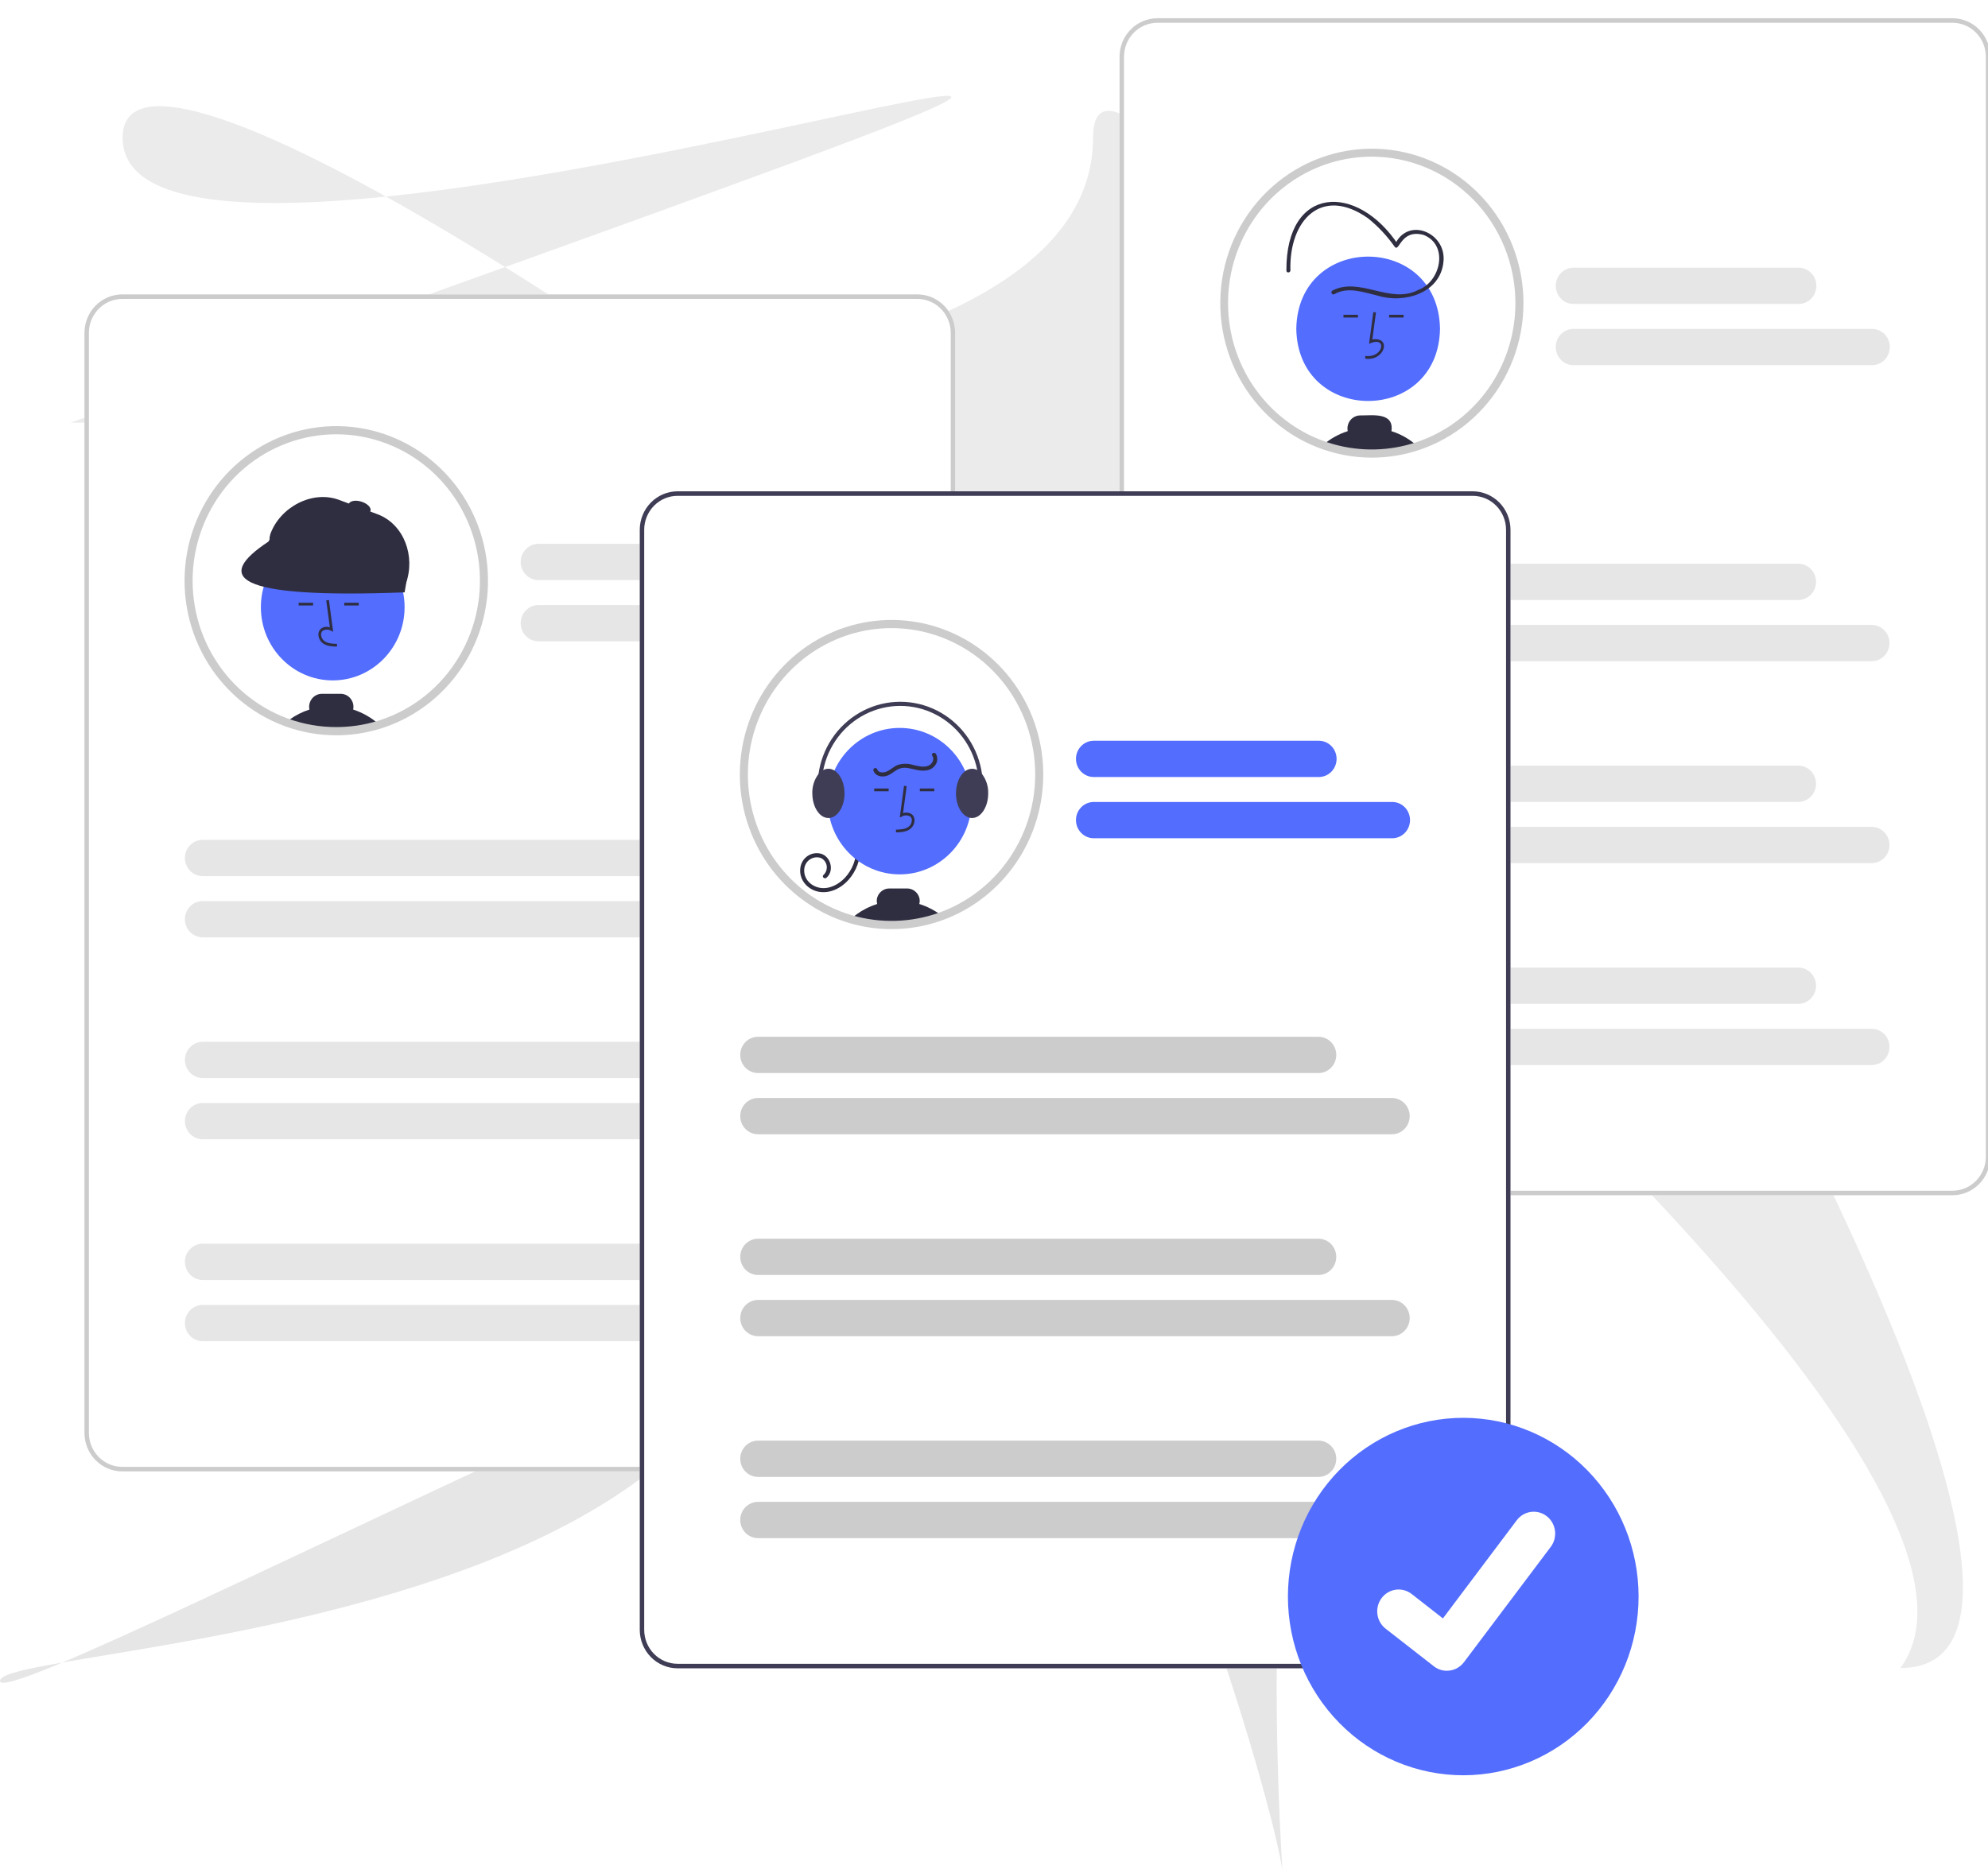 <svg width="871" height="821" viewBox="0 0 871 821" fill="none" xmlns="http://www.w3.org/2000/svg">
<path d="M478.896 60.349C478.896 176.894 179.225 185.229 31 185.229C885.593 -120.612 53.727 176.894 53.727 60.349C53.727 -56.196 929.147 599.761 832.622 731C980.847 731 478.896 -56.196 478.896 60.349Z" fill="#EBEBEB"/>
<path d="M-6.84777e-06 736.621C-6.84777e-06 717.86 494.252 715.862 288.353 409C457.872 409 561.931 802.239 561.931 821C529.521 281.633 814.537 460.849 736.372 449.904C566.853 449.904 -6.84777e-06 755.382 -6.84777e-06 736.621Z" fill="#E6E6E6"/>
<g clip-path="url(#clip0)" filter="url(#filter0_di)">
<path d="M391.947 636.829H43.544C39.158 636.824 34.953 635.045 31.851 631.884C28.75 628.723 27.005 624.436 27 619.966V137.88C27.005 133.41 28.75 129.123 31.851 125.962C34.953 122.801 39.158 121.022 43.544 121.017H391.947C396.334 121.022 400.539 122.801 403.641 125.962C406.742 129.123 408.487 133.41 408.492 137.88V619.966C408.487 624.436 406.742 628.723 403.641 631.884C400.539 635.045 396.334 636.824 391.947 636.829V636.829Z" fill="white"/>
<path d="M202.04 246.481C202.04 260.404 197.719 273.971 189.694 285.239C181.67 296.506 170.355 304.898 157.367 309.212C156.979 309.338 156.59 309.464 156.196 309.584C154.514 310.111 152.808 310.561 151.072 310.945C147.932 311.639 144.744 312.09 141.536 312.294C140.143 312.39 138.741 312.438 137.33 312.438C130.045 312.445 122.811 311.196 115.935 308.744C115.735 308.672 115.535 308.6 115.341 308.528C104.2 304.427 94.376 297.287 86.942 287.888C79.507 278.488 74.746 267.189 73.178 255.221C71.61 243.253 73.294 231.077 78.048 220.017C82.801 208.958 90.442 199.441 100.136 192.503C109.831 185.565 121.208 181.472 133.028 180.671C144.847 179.869 156.656 182.389 167.167 187.957C177.678 193.525 186.488 201.926 192.637 212.246C198.786 222.565 202.039 234.408 202.04 246.481V246.481Z" fill="white"/>
<path d="M135.78 290.18C153.168 290.18 167.264 275.813 167.264 258.09C167.264 240.367 153.168 226 135.78 226C118.392 226 104.297 240.367 104.297 258.09C104.297 275.813 118.392 290.18 135.78 290.18Z" fill="#536DFE"/>
<path d="M137.618 275.38L137.651 274.181C135.462 274.119 133.532 273.979 132.082 272.899C131.671 272.576 131.333 272.166 131.092 271.697C130.85 271.229 130.71 270.712 130.682 270.184C130.656 269.861 130.704 269.536 130.822 269.235C130.939 268.934 131.123 268.665 131.36 268.448C131.908 268.11 132.535 267.928 133.175 267.922C133.816 267.917 134.446 268.087 135 268.416L135.973 268.87L134.107 254.965L132.941 255.128L134.529 266.956C133.879 266.711 133.179 266.634 132.493 266.735C131.806 266.836 131.156 267.11 130.6 267.533C130.227 267.865 129.933 268.281 129.743 268.749C129.554 269.216 129.472 269.721 129.506 270.226C129.54 270.936 129.727 271.63 130.052 272.259C130.377 272.888 130.833 273.437 131.388 273.868C133.251 275.255 135.673 275.324 137.618 275.38Z" fill="#2F2E41"/>
<path d="M127.176 256.148H120.84V257.347H127.176V256.148Z" fill="#2F2E41"/>
<path d="M147.177 256.148H140.841V257.347H147.177V256.148Z" fill="#2F2E41"/>
<path d="M144.725 302.952C144.808 302.558 144.852 302.156 144.854 301.753C144.852 300.243 144.263 298.795 143.215 297.728C142.167 296.66 140.747 296.059 139.266 296.057H131.03C129.548 296.058 128.128 296.659 127.08 297.726C126.032 298.794 125.443 300.243 125.442 301.753C125.441 302.158 125.485 302.562 125.571 302.958C122.462 303.956 119.523 305.439 116.859 307.353C116.341 307.719 115.829 308.115 115.341 308.528C115.535 308.6 115.735 308.672 115.935 308.744C122.811 311.196 130.045 312.445 137.33 312.438C138.742 312.438 140.144 312.39 141.536 312.294C144.744 312.09 147.932 311.639 151.072 310.945C152.808 310.561 154.514 310.111 156.196 309.584C152.868 306.582 148.96 304.324 144.725 302.952V302.952Z" fill="#2F2E41"/>
<path d="M143.666 311.532C142.903 311.59 142.168 311.853 141.537 312.294C144.744 312.09 147.932 311.639 151.072 310.945L143.666 311.532Z" fill="#2F2E41"/>
<path d="M164.334 250.467L109.64 230.073C109.054 229.854 108.577 229.407 108.314 228.83C108.052 228.253 108.024 227.594 108.239 226.996L108.424 226.105C112.695 214.204 126.853 206.714 138.529 211.067L155.36 217.343C167.036 221.697 172.11 235.789 167.839 247.69L167.352 249.038C167.138 249.636 166.699 250.122 166.133 250.39C165.567 250.658 164.92 250.685 164.334 250.467V250.467Z" fill="#2F2E41"/>
<path d="M167.28 251.598C91.048 254.465 84.387 244.702 107.614 229.35L112.542 220.109L169.015 241.095L167.28 251.598Z" fill="#2F2E41"/>
<path d="M152.332 215.879C152.753 214.452 150.95 212.639 148.306 211.828C145.661 211.018 143.176 211.518 142.755 212.945C142.334 214.372 144.137 216.186 146.782 216.996C149.426 217.807 151.911 217.307 152.332 215.879Z" fill="#2F2E41"/>
<path d="M137.33 314.237C129.847 314.245 122.415 312.962 115.352 310.442L114.738 310.219C99.941 304.769 87.521 294.146 79.686 280.24C71.851 266.335 69.109 250.047 71.947 234.274C74.785 218.502 83.019 204.266 95.186 194.099C107.353 183.933 122.663 178.494 138.393 178.75C154.124 179.007 169.256 184.942 181.097 195.5C192.939 206.058 200.722 220.555 203.064 236.412C205.406 252.269 202.154 268.459 193.887 282.102C185.619 295.745 172.872 305.958 157.913 310.923C157.494 311.058 157.101 311.186 156.701 311.307C155.03 311.831 153.258 312.302 151.446 312.702C148.218 313.416 144.942 313.879 141.645 314.089C140.229 314.187 138.773 314.237 137.33 314.237ZM137.33 182.324C122.519 182.326 108.182 187.651 96.841 197.363C85.501 207.076 77.884 220.552 75.329 235.423C72.775 250.294 75.446 265.607 82.874 278.669C90.302 291.731 102.01 301.705 115.94 306.836L116.523 307.048C123.21 309.433 130.246 310.647 137.33 310.639C138.694 310.639 140.069 310.592 141.417 310.499C144.539 310.301 147.642 309.862 150.699 309.187C152.412 308.808 154.087 308.363 155.677 307.865C156.071 307.745 156.445 307.623 156.818 307.502C171.066 302.772 183.192 293.017 191.015 279.99C198.838 266.963 201.846 251.519 199.497 236.434C197.149 221.349 189.598 207.613 178.203 197.695C166.808 187.776 152.315 182.326 137.33 182.324V182.324Z" fill="#CCCCCC"/>
<path d="M391.947 636.829H43.544C39.158 636.824 34.953 635.045 31.851 631.884C28.75 628.723 27.005 624.436 27 619.966V137.88C27.005 133.41 28.75 129.123 31.851 125.962C34.953 122.801 39.158 121.022 43.544 121.017H391.947C396.334 121.022 400.539 122.801 403.641 125.962C406.742 129.123 408.487 133.41 408.492 137.88V619.966C408.487 624.436 406.742 628.723 403.641 631.884C400.539 635.045 396.334 636.824 391.947 636.829V636.829ZM43.544 123.001C39.674 123.006 35.964 124.575 33.227 127.364C30.49 130.154 28.951 133.936 28.946 137.88V619.966C28.951 623.91 30.49 627.692 33.227 630.482C35.964 633.271 39.674 634.84 43.544 634.845H391.947C395.818 634.84 399.528 633.271 402.265 630.482C405.002 627.692 406.541 623.91 406.545 619.966V137.88C406.541 133.936 405.002 130.154 402.265 127.364C399.528 124.575 395.818 123.006 391.947 123.001H43.544Z" fill="#CCCCCC"/>
<path d="M324.501 246.225H225.915C223.848 246.222 221.867 245.383 220.406 243.893C218.945 242.402 218.125 240.382 218.125 238.275C218.125 236.168 218.945 234.148 220.406 232.657C221.867 231.167 223.848 230.328 225.915 230.326H324.501C325.526 230.324 326.541 230.529 327.488 230.928C328.436 231.327 329.297 231.912 330.022 232.65C330.747 233.389 331.323 234.266 331.715 235.231C332.108 236.196 332.31 237.23 332.31 238.275C332.31 239.32 332.108 240.354 331.715 241.32C331.323 242.285 330.747 243.162 330.022 243.9C329.297 244.638 328.436 245.223 327.488 245.622C326.541 246.021 325.526 246.226 324.501 246.225V246.225Z" fill="#E6E6E6"/>
<path d="M356.673 273.054H225.915C223.848 273.052 221.867 272.213 220.406 270.723C218.945 269.232 218.125 267.212 218.125 265.105C218.125 262.998 218.945 260.978 220.406 259.487C221.867 257.997 223.848 257.158 225.915 257.155H356.673C358.74 257.158 360.721 257.997 362.181 259.487C363.642 260.978 364.462 262.998 364.462 265.105C364.462 267.212 363.642 269.232 362.181 270.723C360.721 272.213 358.74 273.052 356.673 273.054V273.054Z" fill="#E6E6E6"/>
<path d="M324.357 375.958H78.819C77.794 375.959 76.779 375.754 75.831 375.355C74.884 374.957 74.023 374.371 73.298 373.633C72.573 372.895 71.997 372.018 71.605 371.053C71.212 370.087 71.01 369.053 71.01 368.008C71.01 366.963 71.212 365.929 71.605 364.964C71.997 363.999 72.573 363.122 73.298 362.383C74.023 361.645 74.884 361.06 75.831 360.661C76.779 360.262 77.794 360.057 78.819 360.059H324.357C326.424 360.061 328.405 360.9 329.866 362.39C331.326 363.881 332.147 365.902 332.147 368.008C332.147 370.115 331.326 372.135 329.866 373.626C328.405 375.116 326.424 375.955 324.357 375.958V375.958Z" fill="#E6E6E6"/>
<path d="M356.529 402.788H78.819C77.794 402.789 76.779 402.584 75.831 402.185C74.884 401.786 74.023 401.201 73.298 400.463C72.573 399.724 71.997 398.847 71.605 397.882C71.212 396.917 71.01 395.883 71.01 394.838C71.01 393.793 71.212 392.759 71.605 391.794C71.997 390.828 72.573 389.952 73.298 389.213C74.023 388.475 74.884 387.89 75.831 387.491C76.779 387.092 77.794 386.887 78.819 386.888H356.529C357.554 386.887 358.57 387.092 359.517 387.491C360.464 387.89 361.325 388.475 362.05 389.213C362.776 389.952 363.351 390.828 363.744 391.794C364.136 392.759 364.338 393.793 364.338 394.838C364.338 395.883 364.136 396.917 363.744 397.882C363.351 398.847 362.776 399.724 362.05 400.463C361.325 401.201 360.464 401.786 359.517 402.185C358.57 402.584 357.554 402.789 356.529 402.788V402.788Z" fill="#E6E6E6"/>
<path d="M324.357 464.453H78.819C76.751 464.453 74.767 463.615 73.304 462.124C71.841 460.633 71.02 458.611 71.02 456.503C71.02 454.395 71.841 452.373 73.304 450.882C74.767 449.391 76.751 448.553 78.819 448.553H324.357C326.426 448.553 328.41 449.391 329.872 450.882C331.335 452.373 332.157 454.395 332.157 456.503C332.157 458.611 331.335 460.633 329.872 462.124C328.41 463.615 326.426 464.453 324.357 464.453V464.453Z" fill="#E6E6E6"/>
<path d="M356.529 491.282H78.819C76.751 491.282 74.767 490.445 73.304 488.954C71.841 487.463 71.02 485.441 71.02 483.333C71.02 481.224 71.841 479.202 73.304 477.712C74.767 476.221 76.751 475.383 78.819 475.383H356.529C358.598 475.383 360.582 476.221 362.044 477.712C363.507 479.202 364.329 481.224 364.329 483.333C364.329 485.441 363.507 487.463 362.044 488.954C360.582 490.445 358.598 491.282 356.529 491.282V491.282Z" fill="#E6E6E6"/>
<path d="M324.357 552.947H78.819C76.751 552.947 74.767 552.11 73.304 550.619C71.841 549.128 71.02 547.106 71.02 544.998C71.02 542.89 71.841 540.868 73.304 539.377C74.767 537.886 76.751 537.048 78.819 537.048H324.357C326.426 537.048 328.41 537.886 329.872 539.377C331.335 540.868 332.157 542.89 332.157 544.998C332.157 547.106 331.335 549.128 329.872 550.619C328.41 552.11 326.426 552.947 324.357 552.947V552.947Z" fill="#E6E6E6"/>
<path d="M356.529 579.777H78.819C76.751 579.777 74.767 578.94 73.304 577.449C71.841 575.958 71.02 573.936 71.02 571.828C71.02 569.719 71.841 567.697 73.304 566.206C74.767 564.716 76.751 563.878 78.819 563.878H356.529C358.598 563.878 360.582 564.716 362.044 566.206C363.507 567.697 364.329 569.719 364.329 571.828C364.329 573.936 363.507 575.958 362.044 577.449C360.582 578.94 358.598 579.777 356.529 579.777V579.777Z" fill="#E6E6E6"/>
<path d="M845.456 515.811L497.053 515.812C492.666 515.807 488.461 514.028 485.359 510.867C482.258 507.706 480.513 503.419 480.508 498.949L480.508 16.863C480.513 12.393 482.257 8.106 485.359 4.945C488.461 1.784 492.666 0.005 497.052 0L845.455 0C849.842 0.005 854.047 1.783 857.148 4.945C860.25 8.106 861.995 12.392 862 16.863L862 498.948C861.995 503.419 860.25 507.705 857.149 510.867C854.047 514.028 849.842 515.806 845.456 515.811V515.811Z" fill="white"/>
<path d="M845.456 515.811L497.053 515.812C492.666 515.807 488.461 514.028 485.359 510.867C482.258 507.706 480.513 503.419 480.508 498.949L480.508 16.863C480.513 12.393 482.257 8.106 485.359 4.945C488.461 1.784 492.666 0.005 497.052 0L845.455 0C849.842 0.005 854.047 1.783 857.148 4.945C860.25 8.106 861.995 12.392 862 16.863L862 498.948C861.995 503.419 860.25 507.705 857.149 510.867C854.047 514.028 849.842 515.806 845.456 515.811V515.811ZM497.052 1.984C493.182 1.989 489.471 3.558 486.735 6.347C483.998 9.137 482.459 12.918 482.454 16.863L482.455 498.949C482.459 502.893 483.998 506.675 486.735 509.465C489.472 512.254 493.182 513.823 497.053 513.828L845.456 513.827C849.326 513.823 853.036 512.254 855.773 509.465C858.51 506.675 860.049 502.893 860.054 498.948L860.053 16.863C860.049 12.918 858.509 9.136 855.773 6.347C853.036 3.557 849.326 1.988 845.455 1.984L497.052 1.984Z" fill="#CCCCCC"/>
<path d="M655.711 124.807C655.711 137.852 651.916 150.604 644.806 161.45C637.696 172.297 627.589 180.751 615.765 185.743C603.941 190.735 590.93 192.041 578.378 189.496C565.825 186.951 554.295 180.669 545.245 171.445C536.196 162.221 530.033 150.469 527.536 137.674C525.039 124.88 526.32 111.619 531.218 99.567C536.116 87.515 544.41 77.214 555.051 69.966C565.693 62.719 578.204 58.851 591.002 58.851C608.162 58.856 624.618 65.807 636.752 78.175C648.887 90.543 655.706 107.316 655.711 124.807V124.807Z" fill="white"/>
<path d="M620.909 136.093C620.203 178.275 558.643 178.269 557.942 136.091C558.649 93.91 620.209 93.917 620.909 136.093Z" fill="#536DFE"/>
<path d="M588.176 149.186L588.143 147.986C596.252 149.09 597.999 138.847 589.821 142.676L591.688 128.771L592.853 128.934L591.265 140.762C599.876 139.456 596.691 150.384 588.176 149.186Z" fill="#2F2E41"/>
<path d="M604.954 129.954H598.618V131.153H604.954V129.954Z" fill="#2F2E41"/>
<path d="M584.953 129.954H578.617V131.153H584.953V129.954Z" fill="#2F2E41"/>
<path d="M599.632 180.96C600.867 172.463 591.108 174.142 585.943 174.058C585.11 174.061 584.288 174.253 583.537 174.62C582.787 174.988 582.126 175.521 581.603 176.181C581.08 176.842 580.708 177.613 580.514 178.439C580.321 179.264 580.31 180.124 580.484 180.954C576.486 182.213 572.784 184.295 569.607 187.07C582.997 191.829 597.548 191.993 611.038 187.537C607.75 184.527 603.857 182.283 599.632 180.96Z" fill="#2F2E41"/>
<path d="M574.624 120.915C580.459 117.478 587.534 120.115 593.561 121.556C604.996 125.139 621.032 120.653 622.422 106.769C623.869 93.856 606.54 86.66 601.001 99.511L602.613 99.296C584.65 72.085 553.402 73.117 553.607 110.528C553.541 111.684 555.306 111.68 555.372 110.527C554.711 88.482 569.025 73.412 589.259 87.579C593.778 91.185 597.763 95.438 601.09 100.204C603.197 102.611 603.655 92.245 613.741 94.96C624.841 99.343 621.219 115.544 611.297 119.1C599.039 125.484 585.762 113.107 573.733 119.361C573.54 119.486 573.401 119.682 573.347 119.909C573.292 120.136 573.327 120.375 573.442 120.577C573.558 120.778 573.746 120.926 573.966 120.989C574.187 121.052 574.422 121.026 574.624 120.915V120.915Z" fill="#2F2E41"/>
<path d="M591.002 192.562C574.291 192.548 558.2 186.114 545.937 174.543C533.675 162.972 526.142 147.114 524.841 130.133C523.54 113.152 528.567 96.296 538.92 82.925C549.272 69.555 564.189 60.653 580.694 57.995C597.2 55.337 614.083 59.119 627.974 68.586C641.866 78.053 651.746 92.51 655.644 109.073C659.542 125.636 657.171 143.087 649.005 157.948C640.839 172.808 627.477 183.984 611.584 189.248C604.938 191.451 597.991 192.57 591.002 192.562ZM591.002 60.65C578.55 60.648 566.377 64.41 556.023 71.46C545.669 78.51 537.599 88.531 532.833 100.256C528.067 111.982 526.82 124.884 529.249 137.332C531.677 149.78 537.673 161.214 546.478 170.189C555.283 179.163 566.501 185.275 578.713 187.75C590.926 190.226 603.585 188.954 615.088 184.097C626.592 179.239 636.424 171.013 643.341 160.459C650.258 149.906 653.948 137.499 653.947 124.807C653.928 107.797 647.29 91.49 635.49 79.462C623.689 67.434 607.69 60.669 591.002 60.65V60.65Z" fill="#CCCCCC"/>
<path d="M778.009 125.207L679.423 125.207C677.354 125.207 675.37 124.37 673.908 122.879C672.445 121.388 671.623 119.366 671.623 117.258C671.623 115.149 672.445 113.127 673.908 111.637C675.37 110.146 677.354 109.308 679.423 109.308L778.009 109.308C780.077 109.308 782.061 110.146 783.524 111.637C784.986 113.127 785.808 115.149 785.808 117.258C785.808 119.366 784.986 121.388 783.524 122.879C782.061 124.37 780.077 125.207 778.009 125.207V125.207Z" fill="#E6E6E6"/>
<path d="M810.181 152.037L679.423 152.037C678.398 152.038 677.382 151.834 676.435 151.435C675.488 151.036 674.627 150.451 673.901 149.712C673.176 148.974 672.601 148.097 672.208 147.132C671.816 146.167 671.614 145.132 671.614 144.088C671.614 143.043 671.816 142.008 672.208 141.043C672.601 140.078 673.176 139.201 673.901 138.463C674.627 137.725 675.488 137.139 676.435 136.74C677.382 136.341 678.398 136.137 679.423 136.138L810.181 136.138C812.249 136.138 814.233 136.975 815.696 138.466C817.158 139.957 817.98 141.979 817.98 144.087C817.98 146.196 817.158 148.218 815.696 149.709C814.233 151.2 812.249 152.037 810.181 152.037Z" fill="#E6E6E6"/>
<path d="M777.865 254.94L532.327 254.941C530.26 254.938 528.279 254.099 526.818 252.609C525.358 251.118 524.537 249.098 524.537 246.991C524.537 244.884 525.358 242.864 526.818 241.373C528.279 239.883 530.26 239.044 532.327 239.041L777.865 239.041C779.934 239.041 781.917 239.879 783.38 241.37C784.843 242.86 785.664 244.882 785.664 246.991C785.664 249.099 784.843 251.121 783.38 252.612C781.917 254.103 779.934 254.94 777.865 254.94V254.94Z" fill="#E6E6E6"/>
<path d="M810.037 281.77L532.327 281.77C531.302 281.772 530.287 281.567 529.339 281.168C528.392 280.769 527.531 280.184 526.806 279.445C526.081 278.707 525.505 277.83 525.113 276.865C524.72 275.9 524.518 274.866 524.518 273.821C524.518 272.776 524.72 271.741 525.113 270.776C525.505 269.811 526.081 268.934 526.806 268.196C527.531 267.458 528.392 266.872 529.339 266.473C530.287 266.075 531.302 265.87 532.327 265.871L810.037 265.871C812.106 265.871 814.09 266.709 815.552 268.199C817.015 269.69 817.837 271.712 817.837 273.821C817.837 275.929 817.015 277.951 815.552 279.442C814.09 280.933 812.106 281.77 810.037 281.77V281.77Z" fill="#E6E6E6"/>
<path d="M777.865 343.435L532.327 343.435C530.26 343.433 528.279 342.594 526.818 341.104C525.358 339.613 524.537 337.593 524.537 335.486C524.537 333.379 525.358 331.359 526.818 329.868C528.279 328.378 530.26 327.539 532.327 327.536L777.865 327.536C779.934 327.536 781.918 328.374 783.38 329.864C784.843 331.355 785.665 333.377 785.665 335.486C785.665 337.594 784.843 339.616 783.38 341.107C781.918 342.598 779.934 343.435 777.865 343.435Z" fill="#E6E6E6"/>
<path d="M810.037 370.265L532.327 370.265C531.302 370.266 530.287 370.062 529.339 369.663C528.392 369.264 527.531 368.679 526.806 367.94C526.081 367.202 525.505 366.325 525.113 365.36C524.72 364.395 524.518 363.36 524.518 362.316C524.518 361.271 524.72 360.236 525.113 359.271C525.505 358.306 526.081 357.429 526.806 356.691C527.531 355.953 528.392 355.367 529.339 354.968C530.287 354.569 531.302 354.365 532.327 354.366L810.037 354.366C812.106 354.366 814.09 355.203 815.552 356.694C817.015 358.185 817.837 360.207 817.837 362.315C817.837 364.424 817.015 366.446 815.552 367.937C814.09 369.427 812.106 370.265 810.037 370.265V370.265Z" fill="#E6E6E6"/>
<path d="M777.865 431.93L532.327 431.93C530.259 431.93 528.275 431.093 526.812 429.602C525.35 428.111 524.528 426.089 524.528 423.981C524.528 421.872 525.35 419.85 526.812 418.36C528.275 416.869 530.259 416.031 532.327 416.031L777.865 416.031C779.934 416.031 781.918 416.868 783.38 418.359C784.843 419.85 785.665 421.872 785.665 423.981C785.665 426.089 784.843 428.111 783.38 429.602C781.918 431.093 779.934 431.93 777.865 431.93V431.93Z" fill="#E6E6E6"/>
<path d="M810.037 458.76L532.327 458.76C530.259 458.76 528.275 457.922 526.812 456.432C525.35 454.941 524.528 452.919 524.528 450.81C524.528 448.702 525.35 446.68 526.812 445.189C528.275 443.698 530.259 442.861 532.327 442.861L810.037 442.861C812.106 442.861 814.09 443.698 815.552 445.189C817.015 446.68 817.837 448.702 817.837 450.81C817.837 452.919 817.015 454.941 815.552 456.431C814.09 457.922 812.106 458.76 810.037 458.76V458.76Z" fill="#E6E6E6"/>
<path d="M635.246 723.128H286.843C282.456 723.123 278.251 721.345 275.149 718.183C272.048 715.022 270.303 710.736 270.298 706.265V224.18C270.303 219.709 272.048 215.423 275.149 212.261C278.251 209.1 282.456 207.322 286.843 207.317H635.246C639.632 207.322 643.837 209.1 646.939 212.261C650.041 215.423 651.785 219.709 651.79 224.18V706.265C651.785 710.736 650.041 715.022 646.939 718.183C643.837 721.345 639.632 723.123 635.246 723.128V723.128Z" fill="white"/>
<path d="M315.9 331.425C315.889 340.106 317.564 348.703 320.83 356.721C324.095 364.739 328.885 372.019 334.925 378.14C335.431 378.649 335.949 379.159 336.472 379.657C339.626 382.66 343.067 385.334 346.743 387.638C347.449 388.081 348.155 388.507 348.879 388.921C352.597 391.057 356.514 392.81 360.573 394.155C361.273 394.389 361.985 394.611 362.697 394.815C375.599 398.586 389.331 398.193 402.005 393.688C402.252 393.598 402.499 393.508 402.74 393.418C413.866 389.292 423.668 382.135 431.08 372.725C438.492 363.315 443.229 352.012 444.776 340.049C446.323 328.085 444.62 315.918 439.853 304.872C435.086 293.826 427.438 284.324 417.74 277.402C408.043 270.479 396.669 266.401 384.855 265.61C373.041 264.82 361.241 267.347 350.739 272.918C340.237 278.489 331.436 286.89 325.293 297.206C319.15 307.522 315.901 319.357 315.9 331.425V331.425Z" fill="white"/>
<path d="M366.944 363.753C366.976 368.863 365.128 373.799 361.765 377.589C358.438 381.311 353.485 383.779 348.486 382.758C343.883 381.818 340.143 377.717 340.61 372.757C340.687 371.682 340.994 370.638 341.508 369.697C342.022 368.756 342.731 367.94 343.586 367.306C344.441 366.673 345.421 366.237 346.458 366.03C347.495 365.822 348.564 365.848 349.591 366.104C353.963 367.261 355.705 373.684 352.062 376.699C351.187 377.422 349.931 376.157 350.814 375.427C351.358 374.919 351.769 374.281 352.008 373.57C352.248 372.86 352.308 372.099 352.185 371.358C352.061 370.617 351.757 369.92 351.3 369.33C350.844 368.739 350.249 368.275 349.571 367.98C348.771 367.719 347.923 367.647 347.092 367.769C346.26 367.892 345.467 368.205 344.772 368.686C344.077 369.167 343.498 369.803 343.08 370.545C342.661 371.288 342.414 372.118 342.357 372.972C342.068 377.154 345.211 380.303 349.066 381.045C353.235 381.847 357.369 379.672 360.195 376.669C363.433 373.183 365.219 368.553 365.18 363.753C365.187 363.519 365.284 363.298 365.448 363.136C365.613 362.974 365.833 362.883 366.062 362.883C366.291 362.883 366.511 362.974 366.676 363.136C366.84 363.298 366.937 363.519 366.944 363.753V363.753Z" fill="#2F2E41"/>
<path d="M384.177 375.188C401.565 375.188 415.661 360.821 415.661 343.098C415.661 325.375 401.565 311.007 384.177 311.007C366.789 311.007 352.693 325.375 352.693 343.098C352.693 360.821 366.789 375.188 384.177 375.188Z" fill="#536DFE"/>
<path d="M382.566 356.79L382.534 355.591C384.722 355.529 386.652 355.389 388.102 354.309C388.513 353.986 388.851 353.576 389.093 353.107C389.334 352.639 389.474 352.123 389.503 351.594C389.528 351.271 389.48 350.946 389.363 350.645C389.245 350.344 389.061 350.075 388.825 349.858C388.277 349.52 387.65 349.338 387.009 349.332C386.368 349.327 385.738 349.497 385.185 349.826L384.211 350.281L386.078 336.376L387.244 336.538L385.656 348.366C386.306 348.121 387.006 348.045 387.692 348.145C388.378 348.246 389.029 348.52 389.584 348.943C389.958 349.275 390.251 349.691 390.441 350.159C390.631 350.626 390.712 351.132 390.679 351.636C390.644 352.346 390.458 353.04 390.133 353.669C389.808 354.298 389.351 354.847 388.796 355.278C386.933 356.665 384.512 356.735 382.566 356.79Z" fill="#2F2E41"/>
<path d="M399.345 337.558H393.008V338.758H399.345V337.558Z" fill="#2F2E41"/>
<path d="M379.343 337.558H373.007V338.758H379.343V337.558Z" fill="#2F2E41"/>
<path d="M362.697 394.815C375.599 398.586 389.331 398.193 402.005 393.688C402.252 393.598 402.499 393.508 402.74 393.418C399.754 391.07 396.376 389.29 392.769 388.165C393.024 387.243 393.02 386.267 392.757 385.347C392.4 384.181 391.684 383.164 390.714 382.447C389.744 381.729 388.573 381.35 387.375 381.366H379.704C378.508 381.349 377.338 381.727 376.37 382.444C375.402 383.16 374.688 384.177 374.333 385.341C374.07 386.263 374.066 387.241 374.321 388.165C371.144 389.157 368.142 390.656 365.427 392.608C364.879 392.998 364.35 393.406 363.838 393.831C363.45 394.149 363.068 394.479 362.697 394.815Z" fill="#2F2E41"/>
<path d="M408.841 339.693C408.841 345.102 411.453 349.587 414.847 350.366C415.193 350.445 415.546 350.485 415.9 350.486C419.789 350.486 422.959 345.647 422.959 339.693C423.047 336.624 422.086 333.619 420.241 331.191C419.668 330.483 418.962 329.898 418.165 329.47C417.466 329.098 416.689 328.903 415.9 328.9C414.817 328.914 413.765 329.275 412.894 329.932C410.5 331.659 408.841 335.382 408.841 339.693Z" fill="#3F3D56"/>
<path d="M345.896 339.693C345.896 344.346 347.826 348.316 350.532 349.833C351.272 350.256 352.106 350.481 352.955 350.486C353.144 350.486 353.333 350.474 353.52 350.45C357.144 350.012 360.015 345.36 360.015 339.693C360.015 335.154 358.173 331.263 355.573 329.674C354.787 329.176 353.881 328.909 352.955 328.9C352.167 328.903 351.39 329.098 350.691 329.47C349.891 329.9 349.184 330.487 348.608 331.197C346.768 333.625 345.81 336.627 345.896 339.693V339.693Z" fill="#3F3D56"/>
<path d="M350.972 348.798C351.112 348.798 351.25 348.764 351.375 348.698C351.499 348.633 351.607 348.539 351.689 348.423C351.77 348.307 351.824 348.173 351.844 348.031C351.865 347.89 351.853 347.746 351.808 347.611C350.122 342.499 349.614 337.06 350.326 331.716C351.037 326.372 352.948 321.267 355.909 316.798C358.871 312.329 362.803 308.616 367.402 305.948C372 303.28 377.14 301.728 382.422 301.414C387.704 301.1 392.986 302.032 397.857 304.137C402.729 306.241 407.058 309.463 410.51 313.551C413.961 317.638 416.441 322.482 417.757 327.706C419.074 332.929 419.19 338.391 418.098 343.668C418.051 343.902 418.096 344.145 418.223 344.344C418.351 344.544 418.551 344.683 418.78 344.732C419.009 344.782 419.247 344.736 419.443 344.606C419.639 344.477 419.777 344.273 419.825 344.04C420.974 338.492 420.852 332.748 419.469 327.256C418.085 321.764 415.478 316.671 411.849 312.373C408.221 308.075 403.669 304.688 398.547 302.475C393.425 300.261 387.871 299.282 382.318 299.612C376.764 299.943 371.36 301.574 366.526 304.38C361.691 307.185 357.557 311.089 354.443 315.788C351.33 320.487 349.322 325.855 348.575 331.474C347.828 337.093 348.362 342.811 350.136 348.186C350.195 348.364 350.307 348.519 350.457 348.629C350.607 348.739 350.787 348.798 350.972 348.798V348.798Z" fill="#3F3D56"/>
<path d="M399.993 322.306C400.515 323.175 400.732 324.2 400.608 325.211C400.485 326.223 400.027 327.161 399.311 327.873C397.602 329.819 394.877 329.942 392.51 329.581C389.854 329.176 387.038 327.908 384.349 328.762C382.057 329.491 380.423 331.609 378.042 332.141C375.931 332.613 373.406 331.988 372.666 329.695C372.31 328.592 374.014 328.12 374.368 329.216C374.846 330.7 376.914 330.671 378.098 330.26C379.996 329.601 381.459 327.999 383.325 327.233C385.549 326.531 387.931 326.538 390.151 327.252C392.262 327.737 394.691 328.455 396.794 327.55C398.35 326.881 399.588 324.771 398.469 323.214C397.797 322.279 399.328 321.381 399.993 322.306V322.306Z" fill="#2F2E41"/>
<path d="M380.61 399.18C374.385 399.185 368.19 398.297 362.208 396.543C361.505 396.342 360.766 396.112 360.024 395.865C355.856 394.482 351.832 392.681 348.013 390.488C347.297 390.079 346.577 389.647 345.817 389.169C342.041 386.801 338.507 384.055 335.267 380.971C334.732 380.463 334.203 379.941 333.685 379.42C323.496 369.065 316.878 355.62 314.826 341.104C312.774 326.589 315.399 311.786 322.306 298.921C329.212 286.055 340.028 275.822 353.129 269.757C366.229 263.693 380.907 262.125 394.956 265.289C409.006 268.453 421.669 276.178 431.043 287.305C440.416 298.431 445.995 312.357 446.941 326.991C447.886 341.625 444.147 356.176 436.286 368.459C428.424 380.742 416.865 390.094 403.344 395.108C403.101 395.199 402.85 395.29 402.599 395.381C395.532 397.904 388.097 399.188 380.61 399.18V399.18ZM380.61 267.267C368.152 267.268 355.974 271.036 345.619 278.095C335.263 285.154 327.196 295.186 322.438 306.922C317.679 318.657 316.444 331.567 318.889 344.018C321.334 356.469 327.348 367.901 336.171 376.866C336.659 377.358 337.165 377.855 337.676 378.342C340.744 381.262 344.092 383.863 347.668 386.105C348.388 386.558 349.066 386.965 349.742 387.352C353.359 389.429 357.17 391.135 361.118 392.444C361.817 392.678 362.507 392.892 363.174 393.083C375.728 396.755 389.089 396.373 401.422 391.99L402.135 391.728C416.042 386.568 427.72 376.58 435.12 363.516C442.52 350.453 445.168 335.149 442.599 320.294C440.029 305.438 432.408 291.98 421.071 282.283C409.735 272.586 395.409 267.269 380.61 267.267L380.61 267.267Z" fill="#CCCCCC"/>
<path d="M635.246 723.128H286.843C282.456 723.123 278.251 721.345 275.149 718.183C272.048 715.022 270.303 710.736 270.298 706.265V224.18C270.303 219.709 272.048 215.423 275.149 212.261C278.251 209.1 282.456 207.322 286.843 207.317H635.246C639.632 207.322 643.837 209.1 646.939 212.261C650.041 215.423 651.785 219.709 651.79 224.18V706.265C651.785 710.736 650.041 715.022 646.939 718.183C643.837 721.345 639.632 723.123 635.246 723.128V723.128ZM286.843 209.3C282.972 209.305 279.262 210.874 276.525 213.663C273.788 216.453 272.249 220.235 272.245 224.18V706.265C272.249 710.21 273.788 713.992 276.525 716.781C279.262 719.571 282.972 721.14 286.843 721.144H635.246C639.116 721.14 642.827 719.571 645.563 716.781C648.3 713.992 649.839 710.21 649.844 706.265V224.18C649.839 220.235 648.3 216.453 645.563 213.663C642.827 210.874 639.116 209.305 635.246 209.3H286.843Z" fill="#3F3D56"/>
<path d="M567.799 332.524H469.213C467.144 332.524 465.161 331.686 463.698 330.196C462.235 328.705 461.414 326.683 461.414 324.574C461.414 322.466 462.235 320.444 463.698 318.953C465.161 317.462 467.144 316.625 469.213 316.625H567.799C569.867 316.625 571.851 317.462 573.314 318.953C574.777 320.444 575.598 322.466 575.598 324.574C575.598 326.683 574.777 328.705 573.314 330.196C571.851 331.686 569.867 332.524 567.799 332.524V332.524Z" fill="#536DFE"/>
<path d="M599.971 359.354H469.213C467.144 359.354 465.161 358.516 463.698 357.025C462.235 355.534 461.414 353.512 461.414 351.404C461.414 349.296 462.235 347.274 463.698 345.783C465.161 344.292 467.144 343.455 469.213 343.455H599.971C602.04 343.455 604.023 344.292 605.486 345.783C606.949 347.274 607.77 349.296 607.77 351.404C607.77 353.512 606.949 355.534 605.486 357.025C604.023 358.516 602.04 359.354 599.971 359.354V359.354Z" fill="#536DFE"/>
<path d="M567.656 462.257H322.117C320.049 462.257 318.065 461.419 316.602 459.929C315.14 458.438 314.318 456.416 314.318 454.307C314.318 452.199 315.14 450.177 316.602 448.686C318.065 447.195 320.049 446.358 322.117 446.358H567.656C569.724 446.358 571.708 447.195 573.17 448.686C574.633 450.177 575.455 452.199 575.455 454.307C575.455 456.416 574.633 458.438 573.17 459.929C571.708 461.419 569.724 462.257 567.656 462.257V462.257Z" fill="#CCCCCC"/>
<path d="M599.828 489.087H322.117C320.049 489.087 318.065 488.249 316.602 486.758C315.14 485.268 314.318 483.245 314.318 481.137C314.318 479.029 315.14 477.007 316.602 475.516C318.065 474.025 320.049 473.188 322.117 473.188H599.828C601.896 473.188 603.88 474.025 605.342 475.516C606.805 477.007 607.627 479.029 607.627 481.137C607.627 483.245 606.805 485.268 605.342 486.758C603.88 488.249 601.896 489.087 599.828 489.087V489.087Z" fill="#CCCCCC"/>
<path d="M567.656 550.752H322.117C320.05 550.749 318.069 549.91 316.609 548.42C315.148 546.929 314.328 544.909 314.328 542.802C314.328 540.696 315.148 538.675 316.609 537.185C318.069 535.694 320.05 534.855 322.117 534.853H567.656C569.724 534.853 571.708 535.69 573.17 537.181C574.633 538.672 575.455 540.694 575.455 542.802C575.455 544.911 574.633 546.933 573.17 548.423C571.708 549.914 569.724 550.752 567.656 550.752V550.752Z" fill="#CCCCCC"/>
<path d="M599.828 577.582H322.117C320.05 577.579 318.069 576.74 316.609 575.25C315.148 573.759 314.328 571.739 314.328 569.632C314.328 567.525 315.148 565.505 316.609 564.014C318.069 562.524 320.05 561.685 322.117 561.682H599.828C601.896 561.682 603.88 562.52 605.342 564.011C606.805 565.502 607.627 567.524 607.627 569.632C607.627 571.74 606.805 573.762 605.342 575.253C603.88 576.744 601.896 577.582 599.828 577.582Z" fill="#CCCCCC"/>
<path d="M567.656 639.247H322.117C320.049 639.247 318.065 638.409 316.602 636.918C315.14 635.427 314.318 633.405 314.318 631.297C314.318 629.189 315.14 627.167 316.602 625.676C318.065 624.185 320.049 623.348 322.117 623.348H567.656C569.724 623.348 571.708 624.185 573.17 625.676C574.633 627.167 575.455 629.189 575.455 631.297C575.455 633.405 574.633 635.427 573.17 636.918C571.708 638.409 569.724 639.247 567.656 639.247V639.247Z" fill="#CCCCCC"/>
<path d="M599.828 666.076H322.117C320.049 666.076 318.065 665.239 316.602 663.748C315.14 662.257 314.318 660.235 314.318 658.127C314.318 656.019 315.14 653.996 316.602 652.506C318.065 651.015 320.049 650.177 322.117 650.177H599.828C601.896 650.177 603.88 651.015 605.342 652.506C606.805 653.996 607.627 656.019 607.627 658.127C607.627 660.235 606.805 662.257 605.342 663.748C603.88 665.239 601.896 666.076 599.828 666.076V666.076Z" fill="#CCCCCC"/>
<path d="M631.203 613.353C621.105 613.342 611.103 615.359 601.77 619.29C592.438 623.221 583.956 628.988 576.812 636.262C569.667 643.536 563.999 652.175 560.132 661.683C556.265 671.191 554.274 681.383 554.274 691.676C554.274 701.969 556.265 712.161 560.132 721.669C563.999 731.178 569.667 739.816 576.811 747.09C583.956 754.364 592.437 760.132 601.77 764.063C611.103 767.994 621.104 770.011 631.203 770H631.203C651.56 769.963 671.07 761.695 685.452 747.011C699.833 732.326 707.911 712.425 707.911 691.676C707.911 670.928 699.833 651.027 685.452 636.342C671.07 621.658 651.56 613.39 631.203 613.353V613.353Z" fill="#536DFE"/>
<path d="M623.912 724.205C621.889 724.208 619.92 723.541 618.301 722.304L618.201 722.227L597.069 705.751C595.095 704.206 593.804 701.925 593.479 699.409C593.154 696.894 593.822 694.35 595.337 692.336C596.851 690.323 599.088 689.004 601.555 688.671C604.023 688.338 606.52 689.016 608.496 690.558L622.184 701.257L654.528 658.247C655.278 657.25 656.213 656.413 657.281 655.784C658.348 655.156 659.526 654.747 660.748 654.583C661.97 654.418 663.212 654.501 664.403 654.825C665.594 655.15 666.71 655.711 667.689 656.475L667.689 656.475L667.692 656.477L667.491 656.761L667.697 656.477C669.671 658.023 670.962 660.304 671.287 662.82C671.613 665.335 670.946 667.879 669.433 669.894L631.389 720.46C630.509 721.625 629.378 722.568 628.082 723.216C626.787 723.863 625.363 724.197 623.92 724.193L623.912 724.205Z" fill="white"/>
</g>
<defs>
<filter id="filter0_di" x="27" y="0" width="844" height="778" filterUnits="userSpaceOnUse" color-interpolation-filters="sRGB">
<feFlood flood-opacity="0" result="BackgroundImageFix"/>
<feColorMatrix in="SourceAlpha" type="matrix" values="0 0 0 0 0 0 0 0 0 0 0 0 0 0 0 0 0 0 127 0"/>
<feOffset dx="5" dy="4"/>
<feGaussianBlur stdDeviation="2"/>
<feColorMatrix type="matrix" values="0 0 0 0 0 0 0 0 0 0 0 0 0 0 0 0 0 0 0.25 0"/>
<feBlend mode="normal" in2="BackgroundImageFix" result="effect1_dropShadow"/>
<feBlend mode="normal" in="SourceGraphic" in2="effect1_dropShadow" result="shape"/>
<feColorMatrix in="SourceAlpha" type="matrix" values="0 0 0 0 0 0 0 0 0 0 0 0 0 0 0 0 0 0 127 0" result="hardAlpha"/>
<feOffset dx="5" dy="4"/>
<feGaussianBlur stdDeviation="2"/>
<feComposite in2="hardAlpha" operator="arithmetic" k2="-1" k3="1"/>
<feColorMatrix type="matrix" values="0 0 0 0 0 0 0 0 0 0 0 0 0 0 0 0 0 0 0.25 0"/>
<feBlend mode="normal" in2="shape" result="effect2_innerShadow"/>
</filter>
<clipPath id="clip0">
<rect width="835" height="770" fill="white" transform="translate(27)"/>
</clipPath>
</defs>
</svg>
